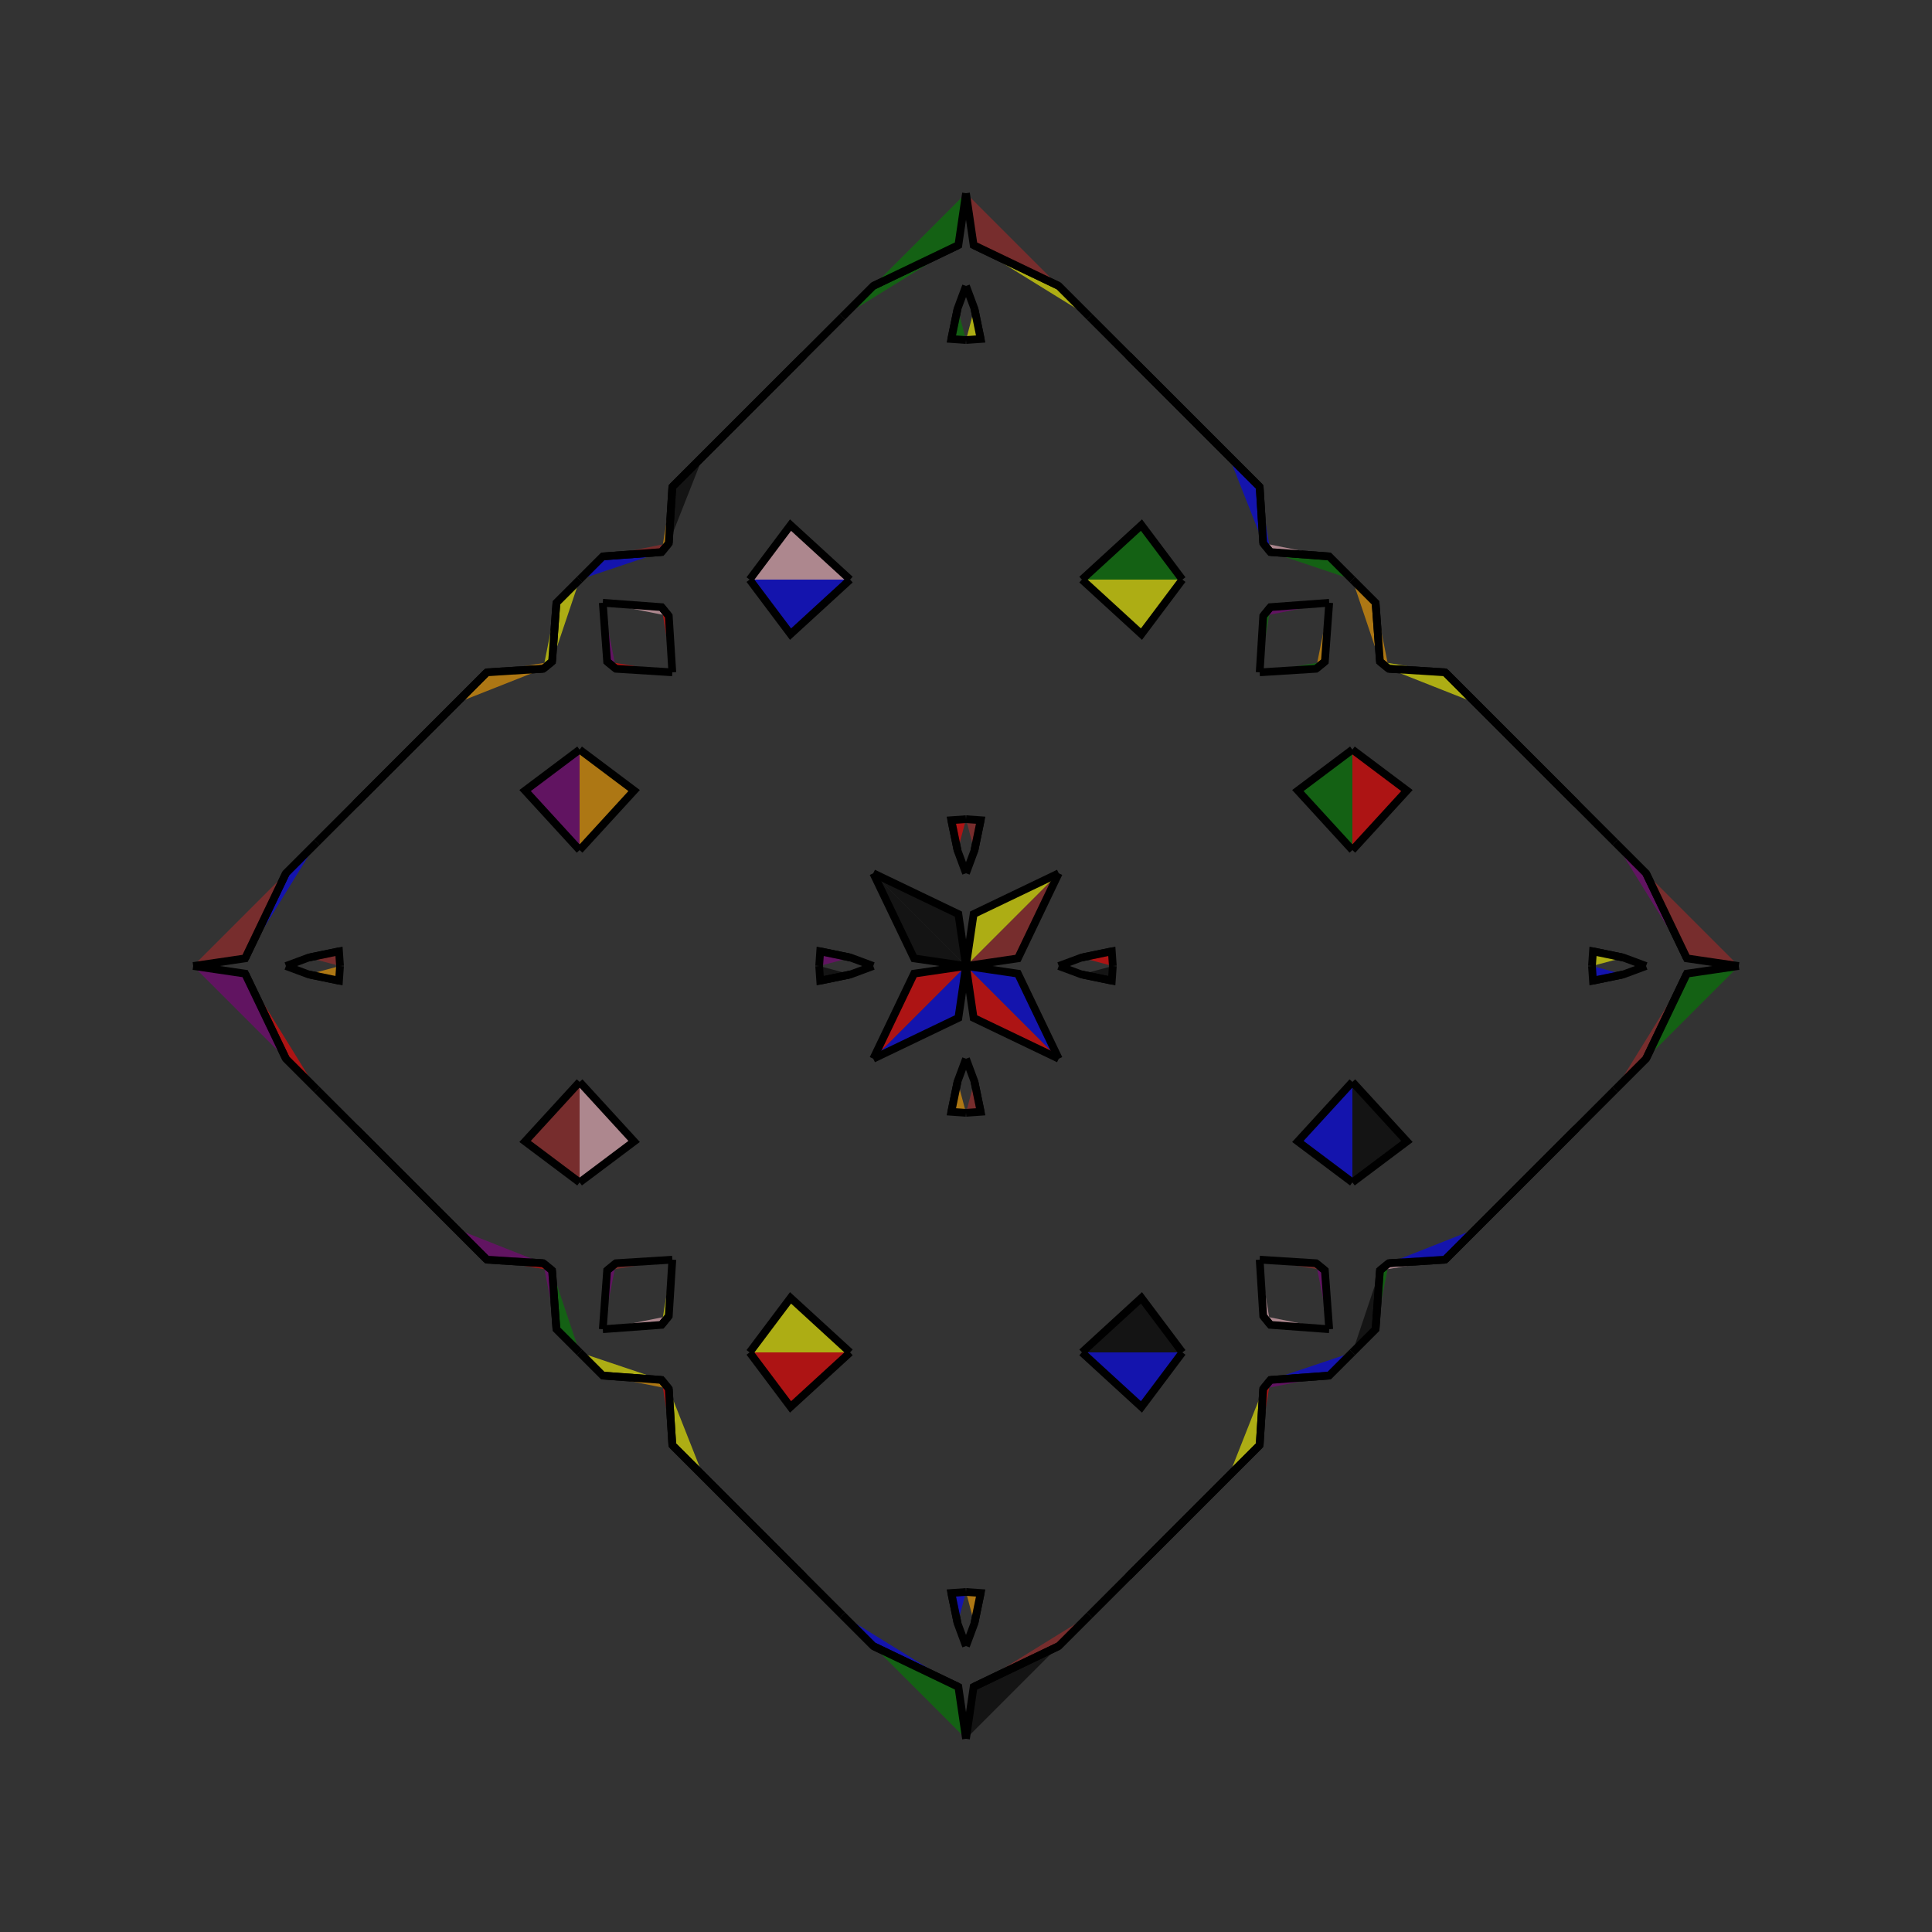 <?xml version="1.0" encoding="UTF-8"?>
<svg xmlns="http://www.w3.org/2000/svg" xmlns:xlink="http://www.w3.org/1999/xlink"
     width="250" height="250" viewBox="-125.0 -125.0 250 250">
<rect x="-125.0" y="-125.0" width="250" height="250" fill="#333333" stroke="none"/>
<defs>
</defs>
<path d="M16.0,84.0 L12.0,88.0 L0.987,93.282" fill="brown" fill-opacity="0.6" stroke="black" stroke-width="1" />
<path d="M16.0,-84.0 L12.0,-88.0 L0.987,-93.282" fill="yellow" fill-opacity="0.6" stroke="black" stroke-width="1" />
<path d="M12.0,-0.0 L14.924,-1.086 L18.866,-1.9" fill="blue" fill-opacity="0.6" stroke="black" stroke-width="1" />
<path d="M12.0,-0.0 L14.924,1.086 L18.866,1.9" fill="orange" fill-opacity="0.6" stroke="black" stroke-width="1" />
<path d="M14.924,-1.086 L18.866,-1.9 L19.0,-0.0" fill="red" fill-opacity="0.6" stroke="black" stroke-width="1" />
<path d="M14.924,1.086 L18.866,1.9 L19.0,-0.0" fill="black" fill-opacity="0.6" stroke="black" stroke-width="1" />
<path d="M50.0,-15.0 L42.945,-22.703 L50.0,-28.0" fill="green" fill-opacity="0.6" stroke="black" stroke-width="1" />
<path d="M50.0,15.0 L42.945,22.703 L50.0,28.0" fill="blue" fill-opacity="0.6" stroke="black" stroke-width="1" />
<path d="M50.0,50.0 L47.0,53.0 L39.391,53.562" fill="blue" fill-opacity="0.6" stroke="black" stroke-width="1" />
<path d="M50.0,-50.0 L47.0,-53.0 L39.391,-53.562" fill="green" fill-opacity="0.6" stroke="black" stroke-width="1" />
<path d="M47.0,-47.0 L46.438,-39.391 L45.291,-38.46" fill="orange" fill-opacity="0.6" stroke="black" stroke-width="1" />
<path d="M47.0,47.0 L46.438,39.391 L45.291,38.46" fill="purple" fill-opacity="0.6" stroke="black" stroke-width="1" />
<path d="M46.438,-39.391 L45.291,-38.46 L38.0,-38.0" fill="green" fill-opacity="0.6" stroke="black" stroke-width="1" />
<path d="M46.438,39.391 L45.291,38.46 L38.0,38.0" fill="brown" fill-opacity="0.6" stroke="black" stroke-width="1" />
<path d="M38.46,54.709 L38.0,62.0 L34.0,66.0" fill="yellow" fill-opacity="0.6" stroke="black" stroke-width="1" />
<path d="M38.46,-54.709 L38.0,-62.0 L34.0,-66.0" fill="blue" fill-opacity="0.6" stroke="black" stroke-width="1" />
<path d="M38.0,62.0 L34.0,66.0 L22.0,78.0" fill="black" fill-opacity="0.6" stroke="black" stroke-width="1" />
<path d="M38.0,-62.0 L34.0,-66.0 L22.0,-78.0" fill="blue" fill-opacity="0.6" stroke="black" stroke-width="1" />
<path d="M34.0,66.0 L22.0,78.0 L21.0,79.0" fill="yellow" fill-opacity="0.6" stroke="black" stroke-width="1" />
<path d="M34.0,-66.0 L22.0,-78.0 L21.0,-79.0" fill="yellow" fill-opacity="0.6" stroke="black" stroke-width="1" />
<path d="M22.0,78.0 L21.0,79.0 L16.0,84.0" fill="brown" fill-opacity="0.6" stroke="black" stroke-width="1" />
<path d="M22.0,-78.0 L21.0,-79.0 L16.0,-84.0" fill="red" fill-opacity="0.6" stroke="black" stroke-width="1" />
<path d="M12.0,-12.0 L6.718,-0.987 L0.0,-0.0" fill="brown" fill-opacity="0.6" stroke="black" stroke-width="1" />
<path d="M12.0,12.0 L6.718,0.987 L0.0,-0.0" fill="blue" fill-opacity="0.6" stroke="black" stroke-width="1" />
<path d="M-16.0,84.0 L-12.0,88.0 L-0.987,93.282" fill="blue" fill-opacity="0.6" stroke="black" stroke-width="1" />
<path d="M-16.0,-84.0 L-12.0,-88.0 L-0.987,-93.282" fill="green" fill-opacity="0.6" stroke="black" stroke-width="1" />
<path d="M-12.0,-0.0 L-14.924,-1.086 L-18.866,-1.9" fill="red" fill-opacity="0.6" stroke="black" stroke-width="1" />
<path d="M-12.0,-0.0 L-14.924,1.086 L-18.866,1.9" fill="pink" fill-opacity="0.6" stroke="black" stroke-width="1" />
<path d="M-14.924,-1.086 L-18.866,-1.9 L-19.0,-0.0" fill="purple" fill-opacity="0.6" stroke="black" stroke-width="1" />
<path d="M-14.924,1.086 L-18.866,1.9 L-19.0,-0.0" fill="black" fill-opacity="0.6" stroke="black" stroke-width="1" />
<path d="M-50.0,-15.0 L-42.945,-22.703 L-50.0,-28.0" fill="orange" fill-opacity="0.6" stroke="black" stroke-width="1" />
<path d="M-50.0,15.0 L-42.945,22.703 L-50.0,28.0" fill="pink" fill-opacity="0.6" stroke="black" stroke-width="1" />
<path d="M-50.0,50.0 L-47.0,53.0 L-39.391,53.562" fill="yellow" fill-opacity="0.6" stroke="black" stroke-width="1" />
<path d="M-50.0,-50.0 L-47.0,-53.0 L-39.391,-53.562" fill="blue" fill-opacity="0.6" stroke="black" stroke-width="1" />
<path d="M-47.0,-47.0 L-46.438,-39.391 L-45.291,-38.46" fill="purple" fill-opacity="0.6" stroke="black" stroke-width="1" />
<path d="M-47.0,47.0 L-46.438,39.391 L-45.291,38.46" fill="purple" fill-opacity="0.6" stroke="black" stroke-width="1" />
<path d="M-46.438,-39.391 L-45.291,-38.46 L-38.0,-38.0" fill="red" fill-opacity="0.6" stroke="black" stroke-width="1" />
<path d="M-46.438,39.391 L-45.291,38.46 L-38.0,38.0" fill="brown" fill-opacity="0.6" stroke="black" stroke-width="1" />
<path d="M-38.46,54.709 L-38.0,62.0 L-34.0,66.0" fill="yellow" fill-opacity="0.6" stroke="black" stroke-width="1" />
<path d="M-38.46,-54.709 L-38.0,-62.0 L-34.0,-66.0" fill="black" fill-opacity="0.6" stroke="black" stroke-width="1" />
<path d="M-38.0,62.0 L-34.0,66.0 L-22.0,78.0" fill="yellow" fill-opacity="0.6" stroke="black" stroke-width="1" />
<path d="M-38.0,-62.0 L-34.0,-66.0 L-22.0,-78.0" fill="black" fill-opacity="0.6" stroke="black" stroke-width="1" />
<path d="M-34.0,66.0 L-22.0,78.0 L-21.0,79.0" fill="pink" fill-opacity="0.6" stroke="black" stroke-width="1" />
<path d="M-34.0,-66.0 L-22.0,-78.0 L-21.0,-79.0" fill="orange" fill-opacity="0.6" stroke="black" stroke-width="1" />
<path d="M-22.0,78.0 L-21.0,79.0 L-16.0,84.0" fill="purple" fill-opacity="0.6" stroke="black" stroke-width="1" />
<path d="M-22.0,-78.0 L-21.0,-79.0 L-16.0,-84.0" fill="yellow" fill-opacity="0.6" stroke="black" stroke-width="1" />
<path d="M-12.0,-12.0 L-6.718,-0.987 L0.0,-0.0" fill="black" fill-opacity="0.6" stroke="black" stroke-width="1" />
<path d="M-12.0,12.0 L-6.718,0.987 L0.0,-0.0" fill="red" fill-opacity="0.6" stroke="black" stroke-width="1" />
<path d="M84.0,16.0 L88.0,12.0 L93.282,0.987" fill="brown" fill-opacity="0.6" stroke="black" stroke-width="1" />
<path d="M84.0,-16.0 L88.0,-12.0 L93.282,-0.987" fill="purple" fill-opacity="0.6" stroke="black" stroke-width="1" />
<path d="M88.0,-0.0 L85.076,1.086 L81.134,1.9" fill="yellow" fill-opacity="0.6" stroke="black" stroke-width="1" />
<path d="M88.0,-0.0 L85.076,-1.086 L81.134,-1.9" fill="blue" fill-opacity="0.6" stroke="black" stroke-width="1" />
<path d="M85.076,1.086 L81.134,1.9 L81.0,-0.0" fill="blue" fill-opacity="0.6" stroke="black" stroke-width="1" />
<path d="M85.076,-1.086 L81.134,-1.9 L81.0,-0.0" fill="yellow" fill-opacity="0.6" stroke="black" stroke-width="1" />
<path d="M50.0,15.0 L57.055,22.703 L50.0,28.0" fill="black" fill-opacity="0.6" stroke="black" stroke-width="1" />
<path d="M50.0,-15.0 L57.055,-22.703 L50.0,-28.0" fill="red" fill-opacity="0.6" stroke="black" stroke-width="1" />
<path d="M50.0,50.0 L53.0,47.0 L53.562,39.391" fill="black" fill-opacity="0.6" stroke="black" stroke-width="1" />
<path d="M50.0,-50.0 L53.0,-47.0 L53.562,-39.391" fill="orange" fill-opacity="0.6" stroke="black" stroke-width="1" />
<path d="M53.0,47.0 L53.562,39.391 L54.709,38.46" fill="green" fill-opacity="0.6" stroke="black" stroke-width="1" />
<path d="M53.0,-47.0 L53.562,-39.391 L54.709,-38.46" fill="orange" fill-opacity="0.6" stroke="black" stroke-width="1" />
<path d="M53.562,39.391 L54.709,38.46 L62.0,38.0" fill="pink" fill-opacity="0.6" stroke="black" stroke-width="1" />
<path d="M53.562,-39.391 L54.709,-38.46 L62.0,-38.0" fill="yellow" fill-opacity="0.6" stroke="black" stroke-width="1" />
<path d="M54.709,38.46 L62.0,38.0 L66.0,34.0" fill="blue" fill-opacity="0.6" stroke="black" stroke-width="1" />
<path d="M54.709,-38.46 L62.0,-38.0 L66.0,-34.0" fill="yellow" fill-opacity="0.6" stroke="black" stroke-width="1" />
<path d="M62.0,38.0 L66.0,34.0 L78.0,22.0" fill="orange" fill-opacity="0.6" stroke="black" stroke-width="1" />
<path d="M62.0,-38.0 L66.0,-34.0 L78.0,-22.0" fill="blue" fill-opacity="0.6" stroke="black" stroke-width="1" />
<path d="M66.0,34.0 L78.0,22.0 L79.0,21.0" fill="yellow" fill-opacity="0.6" stroke="black" stroke-width="1" />
<path d="M66.0,-34.0 L78.0,-22.0 L79.0,-21.0" fill="yellow" fill-opacity="0.6" stroke="black" stroke-width="1" />
<path d="M78.0,22.0 L79.0,21.0 L84.0,16.0" fill="green" fill-opacity="0.6" stroke="black" stroke-width="1" />
<path d="M78.0,-22.0 L79.0,-21.0 L84.0,-16.0" fill="blue" fill-opacity="0.6" stroke="black" stroke-width="1" />
<path d="M88.0,12.0 L93.282,0.987 L100.0,-0.0" fill="green" fill-opacity="0.6" stroke="black" stroke-width="1" />
<path d="M88.0,-12.0 L93.282,-0.987 L100.0,-0.0" fill="brown" fill-opacity="0.6" stroke="black" stroke-width="1" />
<path d="M0.0,-12.0 L1.086,-14.924 L1.9,-18.866" fill="purple" fill-opacity="0.6" stroke="black" stroke-width="1" />
<path d="M0.0,12.0 L1.086,14.924 L1.9,18.866" fill="pink" fill-opacity="0.6" stroke="black" stroke-width="1" />
<path d="M0.0,88.0 L1.086,85.076 L1.9,81.134" fill="blue" fill-opacity="0.6" stroke="black" stroke-width="1" />
<path d="M0.0,-88.0 L1.086,-85.076 L1.9,-81.134" fill="red" fill-opacity="0.6" stroke="black" stroke-width="1" />
<path d="M1.086,-14.924 L1.9,-18.866 L0.0,-19.0" fill="brown" fill-opacity="0.6" stroke="black" stroke-width="1" />
<path d="M1.086,14.924 L1.9,18.866 L0.0,19.0" fill="brown" fill-opacity="0.6" stroke="black" stroke-width="1" />
<path d="M1.086,85.076 L1.9,81.134 L0.0,81.0" fill="orange" fill-opacity="0.6" stroke="black" stroke-width="1" />
<path d="M1.086,-85.076 L1.9,-81.134 L0.0,-81.0" fill="yellow" fill-opacity="0.6" stroke="black" stroke-width="1" />
<path d="M15.0,-50.0 L22.703,-42.945 L28.0,-50.0" fill="yellow" fill-opacity="0.6" stroke="black" stroke-width="1" />
<path d="M15.0,50.0 L22.703,42.945 L28.0,50.0" fill="black" fill-opacity="0.6" stroke="black" stroke-width="1" />
<path d="M15.0,50.0 L22.703,57.055 L28.0,50.0" fill="blue" fill-opacity="0.6" stroke="black" stroke-width="1" />
<path d="M15.0,-50.0 L22.703,-57.055 L28.0,-50.0" fill="green" fill-opacity="0.6" stroke="black" stroke-width="1" />
<path d="M47.0,-47.0 L39.391,-46.438 L38.46,-45.291" fill="purple" fill-opacity="0.6" stroke="black" stroke-width="1" />
<path d="M47.0,47.0 L39.391,46.438 L38.46,45.291" fill="pink" fill-opacity="0.6" stroke="black" stroke-width="1" />
<path d="M47.0,53.0 L39.391,53.562 L38.46,54.709" fill="purple" fill-opacity="0.6" stroke="black" stroke-width="1" />
<path d="M47.0,-53.0 L39.391,-53.562 L38.46,-54.709" fill="pink" fill-opacity="0.6" stroke="black" stroke-width="1" />
<path d="M39.391,-46.438 L38.46,-45.291 L38.0,-38.0" fill="green" fill-opacity="0.6" stroke="black" stroke-width="1" />
<path d="M39.391,46.438 L38.46,45.291 L38.0,38.0" fill="pink" fill-opacity="0.6" stroke="black" stroke-width="1" />
<path d="M39.391,53.562 L38.46,54.709 L38.0,62.0" fill="red" fill-opacity="0.6" stroke="black" stroke-width="1" />
<path d="M39.391,-53.562 L38.46,-54.709 L38.0,-62.0" fill="blue" fill-opacity="0.6" stroke="black" stroke-width="1" />
<path d="M12.0,-12.0 L0.987,-6.718 L0.0,-0.0" fill="yellow" fill-opacity="0.6" stroke="black" stroke-width="1" />
<path d="M12.0,12.0 L0.987,6.718 L0.0,-0.0" fill="red" fill-opacity="0.6" stroke="black" stroke-width="1" />
<path d="M12.0,88.0 L0.987,93.282 L0.0,100.0" fill="black" fill-opacity="0.6" stroke="black" stroke-width="1" />
<path d="M12.0,-88.0 L0.987,-93.282 L0.0,-100.0" fill="brown" fill-opacity="0.6" stroke="black" stroke-width="1" />
<path d="M0.0,88.0 L-1.086,85.076 L-1.9,81.134" fill="brown" fill-opacity="0.6" stroke="black" stroke-width="1" />
<path d="M0.0,-12.0 L-1.086,-14.924 L-1.9,-18.866" fill="black" fill-opacity="0.6" stroke="black" stroke-width="1" />
<path d="M0.0,12.0 L-1.086,14.924 L-1.9,18.866" fill="red" fill-opacity="0.6" stroke="black" stroke-width="1" />
<path d="M0.0,-88.0 L-1.086,-85.076 L-1.9,-81.134" fill="black" fill-opacity="0.6" stroke="black" stroke-width="1" />
<path d="M-1.086,85.076 L-1.9,81.134 L0.0,81.0" fill="blue" fill-opacity="0.6" stroke="black" stroke-width="1" />
<path d="M-1.086,-14.924 L-1.9,-18.866 L0.0,-19.0" fill="red" fill-opacity="0.6" stroke="black" stroke-width="1" />
<path d="M-1.086,14.924 L-1.9,18.866 L0.0,19.0" fill="orange" fill-opacity="0.6" stroke="black" stroke-width="1" />
<path d="M-1.086,-85.076 L-1.9,-81.134 L0.0,-81.0" fill="green" fill-opacity="0.6" stroke="black" stroke-width="1" />
<path d="M-15.0,50.0 L-22.703,57.055 L-28.0,50.0" fill="red" fill-opacity="0.6" stroke="black" stroke-width="1" />
<path d="M-15.0,-50.0 L-22.703,-42.945 L-28.0,-50.0" fill="blue" fill-opacity="0.6" stroke="black" stroke-width="1" />
<path d="M-15.0,50.0 L-22.703,42.945 L-28.0,50.0" fill="yellow" fill-opacity="0.6" stroke="black" stroke-width="1" />
<path d="M-15.0,-50.0 L-22.703,-57.055 L-28.0,-50.0" fill="pink" fill-opacity="0.6" stroke="black" stroke-width="1" />
<path d="M-47.0,53.0 L-39.391,53.562 L-38.46,54.709" fill="orange" fill-opacity="0.6" stroke="black" stroke-width="1" />
<path d="M-47.0,-47.0 L-39.391,-46.438 L-38.46,-45.291" fill="pink" fill-opacity="0.6" stroke="black" stroke-width="1" />
<path d="M-47.0,47.0 L-39.391,46.438 L-38.46,45.291" fill="pink" fill-opacity="0.6" stroke="black" stroke-width="1" />
<path d="M-47.0,-53.0 L-39.391,-53.562 L-38.46,-54.709" fill="brown" fill-opacity="0.6" stroke="black" stroke-width="1" />
<path d="M-39.391,53.562 L-38.46,54.709 L-38.0,62.0" fill="red" fill-opacity="0.6" stroke="black" stroke-width="1" />
<path d="M-39.391,-46.438 L-38.46,-45.291 L-38.0,-38.0" fill="red" fill-opacity="0.6" stroke="black" stroke-width="1" />
<path d="M-39.391,46.438 L-38.46,45.291 L-38.0,38.0" fill="yellow" fill-opacity="0.6" stroke="black" stroke-width="1" />
<path d="M-39.391,-53.562 L-38.46,-54.709 L-38.0,-62.0" fill="orange" fill-opacity="0.6" stroke="black" stroke-width="1" />
<path d="M-12.0,88.0 L-0.987,93.282 L0.0,100.0" fill="green" fill-opacity="0.6" stroke="black" stroke-width="1" />
<path d="M-12.0,-12.0 L-0.987,-6.718 L0.0,-0.0" fill="black" fill-opacity="0.6" stroke="black" stroke-width="1" />
<path d="M-12.0,12.0 L-0.987,6.718 L0.0,-0.0" fill="blue" fill-opacity="0.6" stroke="black" stroke-width="1" />
<path d="M-12.0,-88.0 L-0.987,-93.282 L0.0,-100.0" fill="green" fill-opacity="0.6" stroke="black" stroke-width="1" />
<path d="M-84.0,-16.0 L-88.0,-12.0 L-93.282,-0.987" fill="blue" fill-opacity="0.6" stroke="black" stroke-width="1" />
<path d="M-84.0,16.0 L-88.0,12.0 L-93.282,0.987" fill="red" fill-opacity="0.6" stroke="black" stroke-width="1" />
<path d="M-88.0,-0.0 L-85.076,-1.086 L-81.134,-1.9" fill="green" fill-opacity="0.6" stroke="black" stroke-width="1" />
<path d="M-88.0,-0.0 L-85.076,1.086 L-81.134,1.9" fill="blue" fill-opacity="0.6" stroke="black" stroke-width="1" />
<path d="M-85.076,-1.086 L-81.134,-1.9 L-81.0,-0.0" fill="brown" fill-opacity="0.6" stroke="black" stroke-width="1" />
<path d="M-85.076,1.086 L-81.134,1.9 L-81.0,-0.0" fill="orange" fill-opacity="0.6" stroke="black" stroke-width="1" />
<path d="M-50.0,-15.0 L-57.055,-22.703 L-50.0,-28.0" fill="purple" fill-opacity="0.6" stroke="black" stroke-width="1" />
<path d="M-50.0,15.0 L-57.055,22.703 L-50.0,28.0" fill="brown" fill-opacity="0.6" stroke="black" stroke-width="1" />
<path d="M-50.0,-50.0 L-53.0,-47.0 L-53.562,-39.391" fill="yellow" fill-opacity="0.6" stroke="black" stroke-width="1" />
<path d="M-50.0,50.0 L-53.0,47.0 L-53.562,39.391" fill="green" fill-opacity="0.6" stroke="black" stroke-width="1" />
<path d="M-53.0,-47.0 L-53.562,-39.391 L-54.709,-38.46" fill="yellow" fill-opacity="0.6" stroke="black" stroke-width="1" />
<path d="M-53.0,47.0 L-53.562,39.391 L-54.709,38.46" fill="purple" fill-opacity="0.6" stroke="black" stroke-width="1" />
<path d="M-53.562,-39.391 L-54.709,-38.46 L-62.0,-38.0" fill="orange" fill-opacity="0.6" stroke="black" stroke-width="1" />
<path d="M-53.562,39.391 L-54.709,38.46 L-62.0,38.0" fill="red" fill-opacity="0.6" stroke="black" stroke-width="1" />
<path d="M-54.709,-38.46 L-62.0,-38.0 L-66.0,-34.0" fill="orange" fill-opacity="0.6" stroke="black" stroke-width="1" />
<path d="M-54.709,38.46 L-62.0,38.0 L-66.0,34.0" fill="purple" fill-opacity="0.6" stroke="black" stroke-width="1" />
<path d="M-62.0,-38.0 L-66.0,-34.0 L-78.0,-22.0" fill="purple" fill-opacity="0.6" stroke="black" stroke-width="1" />
<path d="M-62.0,38.0 L-66.0,34.0 L-78.0,22.0" fill="black" fill-opacity="0.6" stroke="black" stroke-width="1" />
<path d="M-66.0,-34.0 L-78.0,-22.0 L-79.0,-21.0" fill="orange" fill-opacity="0.6" stroke="black" stroke-width="1" />
<path d="M-66.0,34.0 L-78.0,22.0 L-79.0,21.0" fill="red" fill-opacity="0.6" stroke="black" stroke-width="1" />
<path d="M-78.0,-22.0 L-79.0,-21.0 L-84.0,-16.0" fill="green" fill-opacity="0.6" stroke="black" stroke-width="1" />
<path d="M-78.0,22.0 L-79.0,21.0 L-84.0,16.0" fill="green" fill-opacity="0.6" stroke="black" stroke-width="1" />
<path d="M-88.0,-12.0 L-93.282,-0.987 L-100.0,-0.0" fill="brown" fill-opacity="0.6" stroke="black" stroke-width="1" />
<path d="M-88.0,12.0 L-93.282,0.987 L-100.0,-0.0" fill="purple" fill-opacity="0.6" stroke="black" stroke-width="1" />
</svg>